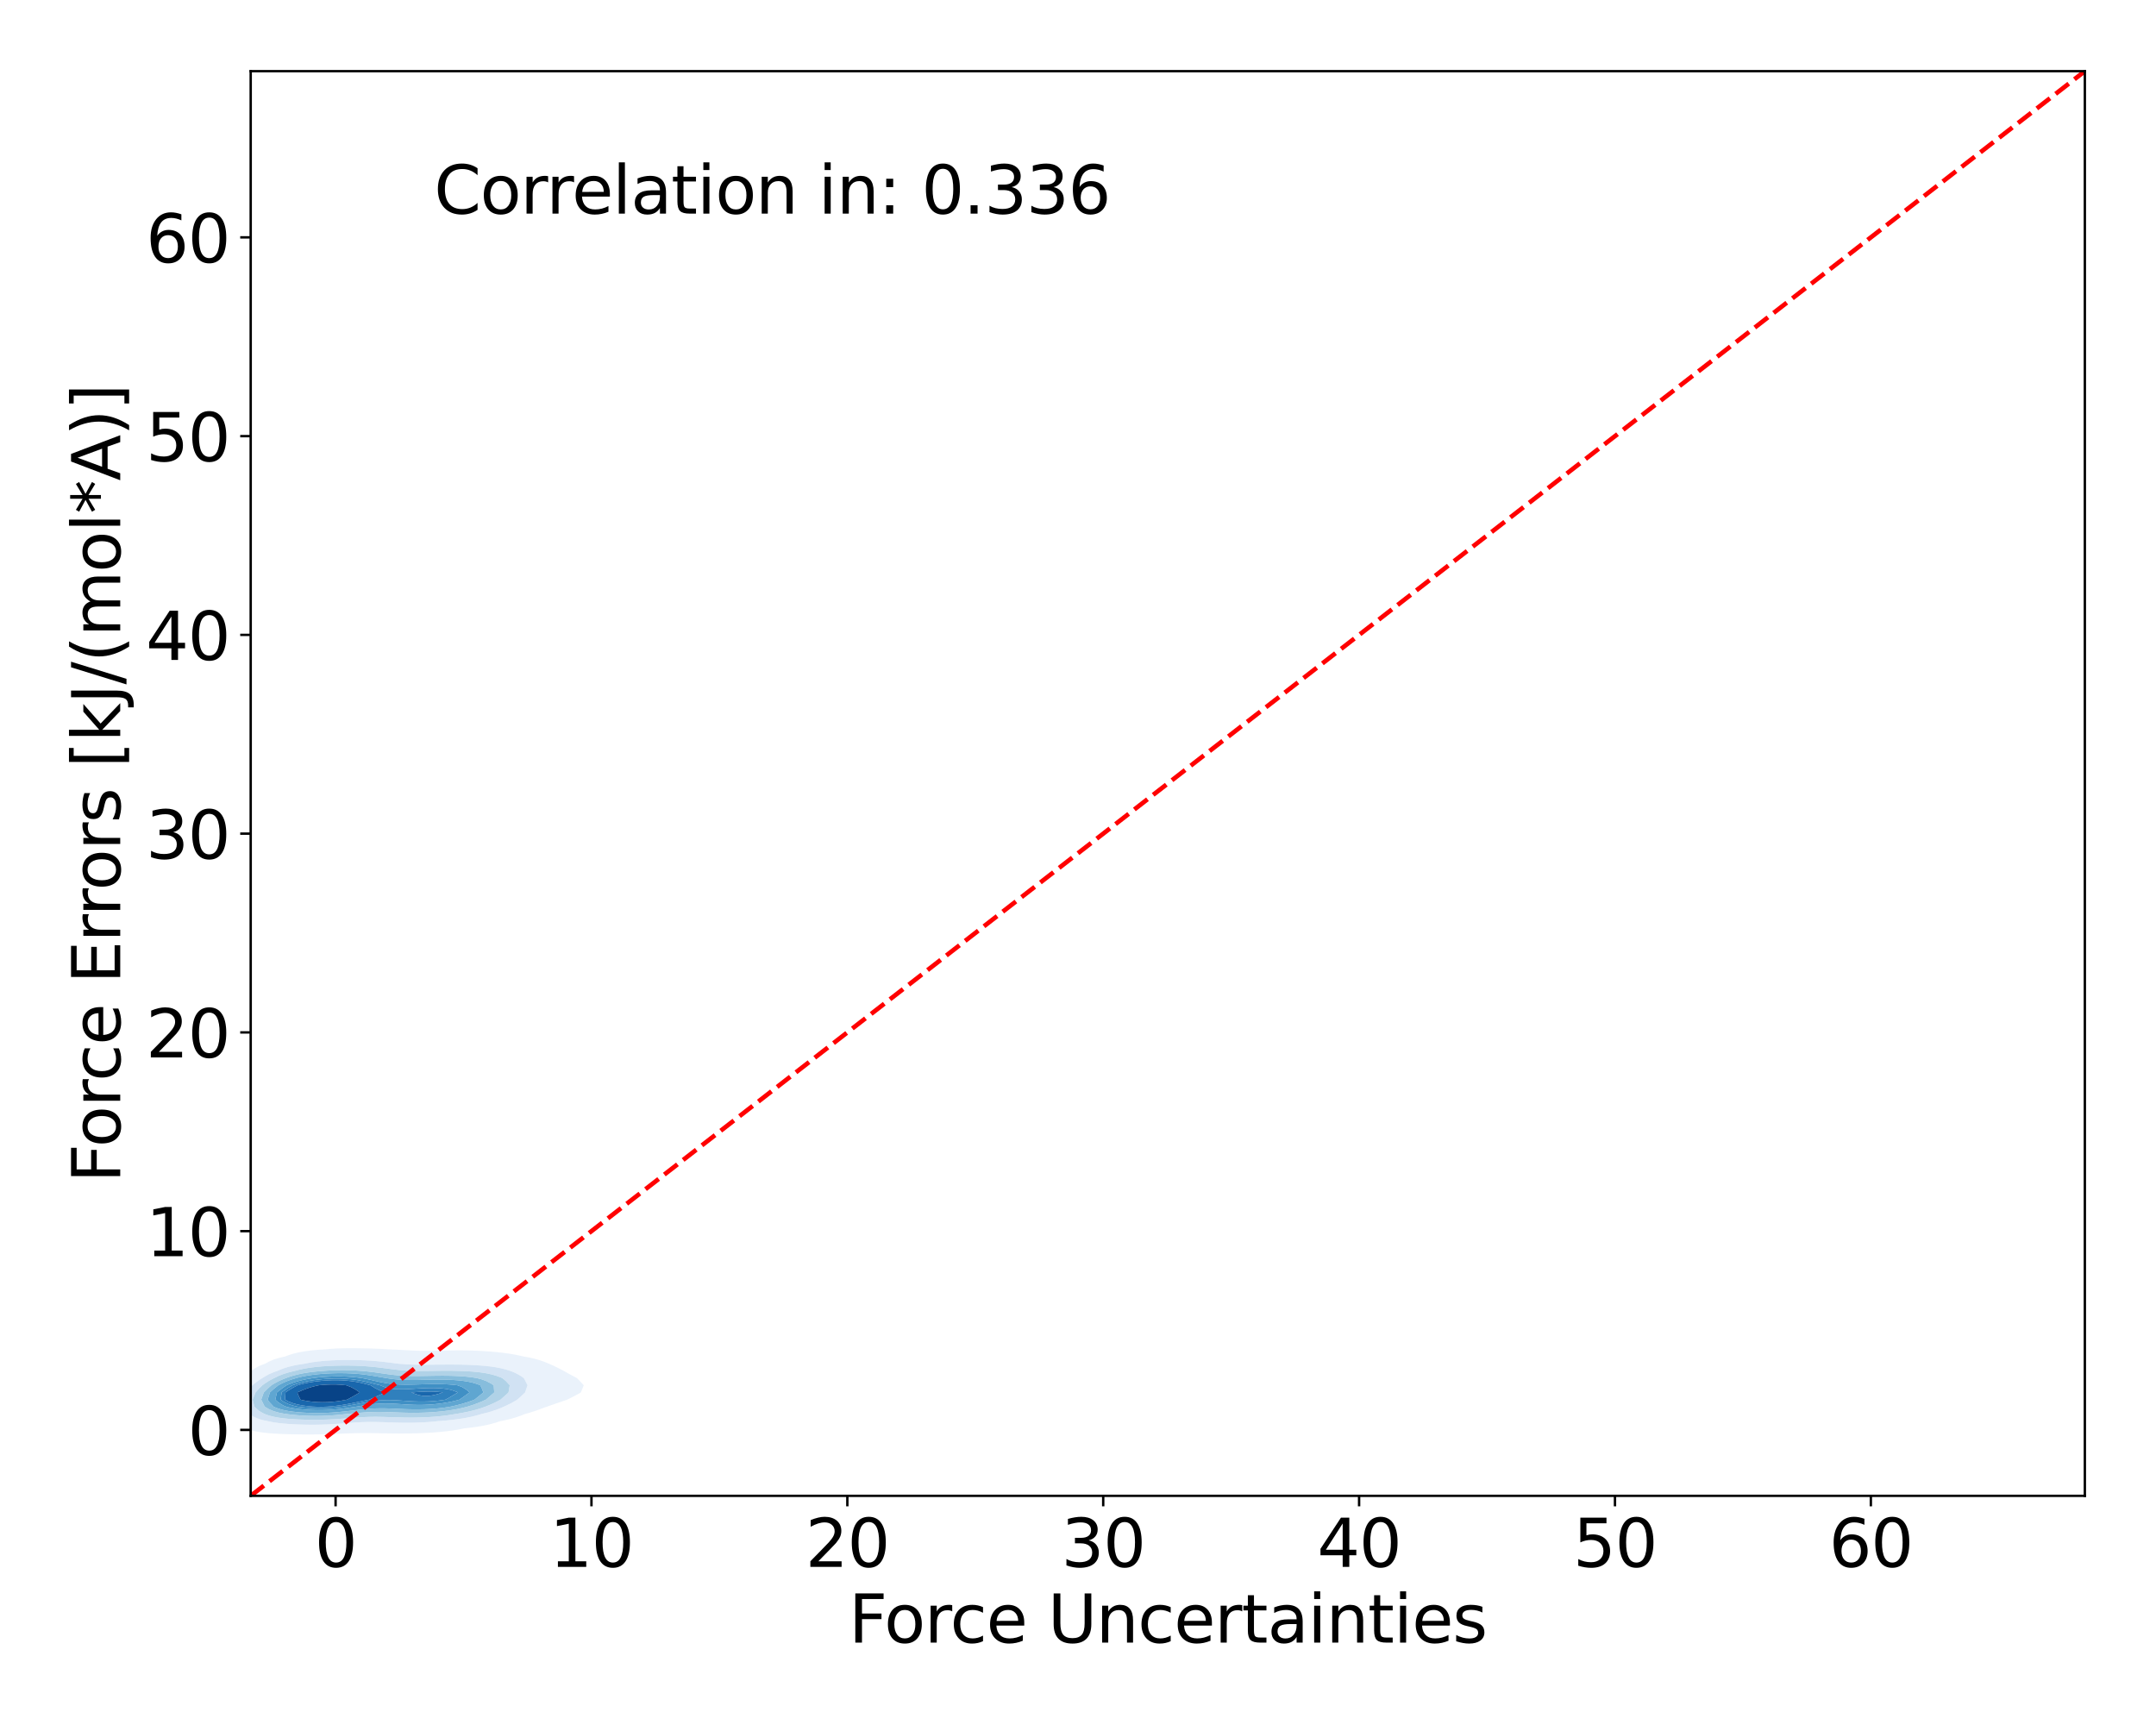 <?xml version="1.0" encoding="utf-8" standalone="no"?>
<!DOCTYPE svg PUBLIC "-//W3C//DTD SVG 1.1//EN"
  "http://www.w3.org/Graphics/SVG/1.1/DTD/svg11.dtd">
<svg xmlns:xlink="http://www.w3.org/1999/xlink" width="720pt" height="576pt" viewBox="0 0 720 576" xmlns="http://www.w3.org/2000/svg" version="1.1">
 <defs>
  <style type="text/css">*{stroke-linejoin: round; stroke-linecap: butt}</style>
 </defs>
 <g id="figure_1">
  <g id="patch_1">
   <path d="M 0 576 
L 720 576 
L 720 0 
L 0 0 
z
" style="fill: #ffffff"/>
  </g>
  <g id="axes_1">
   <g id="patch_2">
    <path d="M 83.72 499.48 
L 696.24 499.48 
L 696.24 23.76 
L 83.72 23.76 
z
" style="fill: #ffffff"/>
   </g>
   <g id="QuadContourSet_1">
    <path d="M 83.353 477.413 
L 84.967 477.855 
L 86.581 478.17 
L 88.195 478.397 
L 89.809 478.562 
L 91.423 478.683 
L 93.037 478.773 
L 94.651 478.84 
L 96.265 478.892 
L 97.879 478.931 
L 99.493 478.959 
L 101.107 478.977 
L 102.721 478.985 
L 104.335 478.98 
L 105.949 478.963 
L 107.563 478.934 
L 109.177 478.893 
L 110.791 478.841 
L 112.405 478.781 
L 114.019 478.718 
L 115.633 478.655 
L 117.247 478.6 
L 118.861 478.556 
L 120.475 478.529 
L 122.089 478.521 
L 123.703 478.529 
L 125.317 478.551 
L 126.931 478.581 
L 128.545 478.612 
L 130.159 478.639 
L 131.773 478.659 
L 133.387 478.668 
L 135.001 478.665 
L 136.615 478.648 
L 138.23 478.616 
L 139.844 478.568 
L 141.458 478.504 
L 143.072 478.423 
L 144.686 478.322 
L 146.3 478.198 
L 147.914 478.049 
L 149.528 477.87 
L 151.142 477.654 
L 152.756 477.396 
L 154.37 477.086 
L 154.985 476.952 
L 155.984 476.849 
L 157.598 476.658 
L 159.212 476.433 
L 160.826 476.165 
L 162.44 475.846 
L 164.054 475.464 
L 165.668 475.006 
L 167.036 474.552 
L 167.282 474.504 
L 168.896 474.173 
L 170.51 473.781 
L 172.124 473.319 
L 173.738 472.776 
L 175.334 472.153 
L 175.352 472.147 
L 176.966 471.687 
L 178.58 471.169 
L 180.194 470.601 
L 181.808 469.996 
L 182.484 469.753 
L 183.422 469.424 
L 185.036 468.872 
L 186.65 468.315 
L 188.264 467.755 
L 189.421 467.354 
L 189.878 467.127 
L 191.492 466.326 
L 193.106 465.457 
L 193.975 464.954 
L 194.721 463.133 
L 194.955 462.554 
L 194.721 462.295 
L 193.106 460.61 
L 192.664 460.155 
L 191.492 459.544 
L 189.878 458.676 
L 188.264 457.755 
L 188.264 457.755 
L 186.65 456.92 
L 185.036 456.124 
L 183.422 455.408 
L 183.301 455.356 
L 181.808 454.734 
L 180.194 454.171 
L 178.58 453.711 
L 176.966 453.339 
L 175.352 453.038 
L 174.848 452.956 
L 173.738 452.694 
L 172.124 452.361 
L 170.51 452.078 
L 168.896 451.838 
L 167.282 451.637 
L 165.668 451.467 
L 164.054 451.326 
L 162.44 451.207 
L 160.826 451.108 
L 159.212 451.027 
L 157.598 450.965 
L 155.984 450.922 
L 154.37 450.899 
L 152.756 450.897 
L 151.142 450.913 
L 149.528 450.943 
L 147.914 450.982 
L 146.3 451.023 
L 144.686 451.056 
L 143.072 451.073 
L 141.458 451.067 
L 139.844 451.034 
L 138.23 450.977 
L 136.615 450.899 
L 135.001 450.812 
L 133.387 450.724 
L 131.773 450.644 
L 130.159 450.575 
L 129.642 450.556 
L 128.545 450.483 
L 126.931 450.397 
L 125.317 450.329 
L 123.703 450.278 
L 122.089 450.238 
L 120.475 450.209 
L 118.861 450.19 
L 117.247 450.183 
L 115.633 450.191 
L 114.019 450.219 
L 112.405 450.275 
L 110.791 450.367 
L 109.177 450.505 
L 108.733 450.556 
L 107.563 450.62 
L 105.949 450.736 
L 104.335 450.887 
L 102.721 451.08 
L 101.107 451.325 
L 99.493 451.636 
L 97.879 452.033 
L 96.265 452.545 
L 95.215 452.956 
L 94.651 453.071 
L 93.037 453.457 
L 91.423 453.967 
L 89.809 454.655 
L 88.553 455.356 
L 88.195 455.478 
L 86.581 456.111 
L 84.967 457 
L 83.906 457.755 
L 83.353 458.045 
L 81.739 459.052 
L 80.443 460.155 
L 80.125 460.402 
L 78.51 461.819 
L 77.811 462.554 
L 76.896 463.692 
L 75.957 464.954 
L 75.282 466.498 
L 74.865 467.354 
L 74.547 469.753 
L 75.262 472.153 
L 75.282 472.182 
L 76.896 474.196 
L 77.275 474.552 
L 78.51 475.466 
L 80.125 476.304 
L 81.739 476.855 
L 82.105 476.952 
z
M 89.477 474.552 
L 88.195 474.302 
L 86.581 473.856 
L 84.967 473.202 
L 83.353 472.234 
L 83.239 472.153 
L 81.739 470.349 
L 81.35 469.753 
L 81.178 467.354 
L 81.739 466.099 
L 82.21 464.954 
L 83.353 463.588 
L 84.313 462.554 
L 84.967 461.989 
L 86.581 460.788 
L 87.62 460.155 
L 88.195 459.779 
L 89.809 458.874 
L 91.423 458.183 
L 92.658 457.755 
L 93.037 457.578 
L 94.651 456.925 
L 96.265 456.419 
L 97.879 456.02 
L 99.493 455.7 
L 101.107 455.442 
L 101.749 455.356 
L 102.721 455.145 
L 104.335 454.862 
L 105.949 454.642 
L 107.563 454.471 
L 109.177 454.341 
L 110.791 454.244 
L 112.405 454.177 
L 114.019 454.134 
L 115.633 454.114 
L 117.247 454.115 
L 118.861 454.136 
L 120.475 454.18 
L 122.089 454.247 
L 123.703 454.34 
L 125.317 454.462 
L 126.931 454.612 
L 128.545 454.79 
L 130.159 454.988 
L 131.773 455.199 
L 133.003 455.356 
L 133.387 455.389 
L 135.001 455.508 
L 136.615 455.602 
L 138.23 455.666 
L 139.844 455.702 
L 141.458 455.713 
L 143.072 455.707 
L 144.686 455.689 
L 146.3 455.668 
L 147.914 455.65 
L 149.528 455.639 
L 151.142 455.64 
L 152.756 455.654 
L 154.37 455.683 
L 155.984 455.728 
L 157.598 455.792 
L 159.212 455.877 
L 160.826 455.988 
L 162.44 456.134 
L 164.054 456.322 
L 165.668 456.566 
L 167.282 456.88 
L 168.896 457.279 
L 170.427 457.755 
L 170.51 457.784 
L 172.124 458.446 
L 173.738 459.333 
L 174.919 460.155 
L 175.352 460.929 
L 176.171 462.554 
L 175.352 464.954 
L 175.352 464.954 
L 173.738 466.482 
L 172.748 467.354 
L 172.124 467.73 
L 170.51 468.64 
L 168.896 469.42 
L 168.148 469.753 
L 167.282 470.132 
L 165.668 470.765 
L 164.054 471.301 
L 162.44 471.757 
L 160.826 472.151 
L 160.816 472.153 
L 159.212 472.624 
L 157.598 473.023 
L 155.984 473.36 
L 154.37 473.645 
L 152.756 473.887 
L 151.142 474.092 
L 149.528 474.267 
L 147.914 474.415 
L 146.3 474.539 
L 146.101 474.552 
L 144.686 474.699 
L 143.072 474.831 
L 141.458 474.933 
L 139.844 475.005 
L 138.23 475.051 
L 136.615 475.072 
L 135.001 475.07 
L 133.387 475.048 
L 131.773 475.008 
L 130.159 474.956 
L 128.545 474.9 
L 126.931 474.85 
L 125.317 474.815 
L 123.703 474.806 
L 122.089 474.829 
L 120.475 474.887 
L 118.861 474.976 
L 117.247 475.087 
L 115.633 475.21 
L 114.019 475.334 
L 112.405 475.451 
L 110.791 475.551 
L 109.177 475.632 
L 107.563 475.691 
L 105.949 475.725 
L 104.335 475.737 
L 102.721 475.726 
L 101.107 475.694 
L 99.493 475.641 
L 97.879 475.568 
L 96.265 475.47 
L 94.651 475.341 
L 93.037 475.171 
L 91.423 474.942 
L 89.809 474.633 
z
" clip-path="url(#p803ab19bbe)" style="fill: #eaf2fb"/>
    <path d="M 89.809 474.633 
L 91.423 474.942 
L 93.037 475.171 
L 94.651 475.341 
L 96.265 475.47 
L 97.879 475.568 
L 99.493 475.641 
L 101.107 475.694 
L 102.721 475.726 
L 104.335 475.737 
L 105.949 475.725 
L 107.563 475.691 
L 109.177 475.632 
L 110.791 475.551 
L 112.405 475.451 
L 114.019 475.334 
L 115.633 475.21 
L 117.247 475.087 
L 118.861 474.976 
L 120.475 474.887 
L 122.089 474.829 
L 123.703 474.806 
L 125.317 474.815 
L 126.931 474.85 
L 128.545 474.9 
L 130.159 474.956 
L 131.773 475.008 
L 133.387 475.048 
L 135.001 475.07 
L 136.615 475.072 
L 138.23 475.051 
L 139.844 475.005 
L 141.458 474.933 
L 143.072 474.831 
L 144.686 474.699 
L 146.101 474.552 
L 146.3 474.539 
L 147.914 474.415 
L 149.528 474.267 
L 151.142 474.092 
L 152.756 473.887 
L 154.37 473.645 
L 155.984 473.36 
L 157.598 473.023 
L 159.212 472.624 
L 160.816 472.153 
L 160.826 472.151 
L 162.44 471.757 
L 164.054 471.301 
L 165.668 470.765 
L 167.282 470.132 
L 168.148 469.753 
L 168.896 469.42 
L 170.51 468.64 
L 172.124 467.73 
L 172.748 467.354 
L 173.738 466.482 
L 175.352 464.954 
L 175.352 464.954 
L 176.171 462.554 
L 175.352 460.929 
L 174.919 460.155 
L 173.738 459.333 
L 172.124 458.446 
L 170.51 457.784 
L 170.427 457.755 
L 168.896 457.279 
L 167.282 456.88 
L 165.668 456.566 
L 164.054 456.322 
L 162.44 456.134 
L 160.826 455.988 
L 159.212 455.877 
L 157.598 455.792 
L 155.984 455.728 
L 154.37 455.683 
L 152.756 455.654 
L 151.142 455.64 
L 149.528 455.639 
L 147.914 455.65 
L 146.3 455.668 
L 144.686 455.689 
L 143.072 455.707 
L 141.458 455.713 
L 139.844 455.702 
L 138.23 455.666 
L 136.615 455.602 
L 135.001 455.508 
L 133.387 455.389 
L 133.003 455.356 
L 131.773 455.199 
L 130.159 454.988 
L 128.545 454.79 
L 126.931 454.612 
L 125.317 454.462 
L 123.703 454.34 
L 122.089 454.247 
L 120.475 454.18 
L 118.861 454.136 
L 117.247 454.115 
L 115.633 454.114 
L 114.019 454.134 
L 112.405 454.177 
L 110.791 454.244 
L 109.177 454.341 
L 107.563 454.471 
L 105.949 454.642 
L 104.335 454.862 
L 102.721 455.145 
L 101.749 455.356 
L 101.107 455.442 
L 99.493 455.7 
L 97.879 456.02 
L 96.265 456.419 
L 94.651 456.925 
L 93.037 457.578 
L 92.658 457.755 
L 91.423 458.183 
L 89.809 458.874 
L 88.195 459.779 
L 87.62 460.155 
L 86.581 460.788 
L 84.967 461.989 
L 84.313 462.554 
L 83.353 463.588 
L 82.21 464.954 
L 81.739 466.099 
L 81.178 467.354 
L 81.35 469.753 
L 81.739 470.349 
L 83.239 472.153 
L 83.353 472.234 
L 84.967 473.202 
L 86.581 473.856 
L 88.195 474.302 
L 89.477 474.552 
z
M 88.371 472.153 
L 88.195 472.077 
L 86.581 471.161 
L 84.985 469.753 
L 84.967 469.689 
L 84.37 467.354 
L 84.967 465.906 
L 85.332 464.954 
L 86.581 463.585 
L 87.636 462.554 
L 88.195 462.133 
L 89.809 461.071 
L 91.423 460.225 
L 91.572 460.155 
L 93.037 459.433 
L 94.651 458.802 
L 96.265 458.299 
L 97.879 457.892 
L 98.519 457.755 
L 99.493 457.481 
L 101.107 457.11 
L 102.721 456.816 
L 104.335 456.583 
L 105.949 456.4 
L 107.563 456.257 
L 109.177 456.149 
L 110.791 456.069 
L 112.405 456.015 
L 114.019 455.985 
L 115.633 455.978 
L 117.247 455.994 
L 118.861 456.035 
L 120.475 456.103 
L 122.089 456.2 
L 123.703 456.329 
L 125.317 456.488 
L 126.931 456.675 
L 128.545 456.881 
L 130.159 457.093 
L 131.773 457.298 
L 133.387 457.479 
L 135.001 457.625 
L 136.615 457.729 
L 137.308 457.755 
L 138.23 457.781 
L 139.844 457.799 
L 141.458 457.795 
L 143.072 457.779 
L 144.686 457.757 
L 144.801 457.755 
L 146.3 457.729 
L 147.914 457.709 
L 149.528 457.705 
L 151.142 457.719 
L 152.756 457.755 
L 152.756 457.755 
L 154.37 457.803 
L 155.984 457.875 
L 157.598 457.977 
L 159.212 458.118 
L 160.826 458.309 
L 162.44 458.567 
L 164.054 458.91 
L 165.668 459.363 
L 167.282 459.96 
L 167.726 460.155 
L 168.896 461.102 
L 170.235 462.554 
L 169.825 464.954 
L 168.896 465.819 
L 167.282 467.241 
L 167.152 467.354 
L 165.668 468.149 
L 164.054 468.905 
L 162.44 469.566 
L 161.949 469.753 
L 160.826 470.153 
L 159.212 470.655 
L 157.598 471.084 
L 155.984 471.453 
L 154.37 471.771 
L 152.756 472.046 
L 152.048 472.153 
L 151.142 472.319 
L 149.528 472.572 
L 147.914 472.781 
L 146.3 472.951 
L 144.686 473.087 
L 143.072 473.192 
L 141.458 473.27 
L 139.844 473.321 
L 138.23 473.348 
L 136.615 473.351 
L 135.001 473.334 
L 133.387 473.298 
L 131.773 473.249 
L 130.159 473.195 
L 128.545 473.143 
L 126.931 473.105 
L 125.317 473.091 
L 123.703 473.109 
L 122.089 473.16 
L 120.475 473.244 
L 118.861 473.353 
L 117.247 473.478 
L 115.633 473.607 
L 114.019 473.732 
L 112.405 473.845 
L 110.791 473.94 
L 109.177 474.013 
L 107.563 474.063 
L 105.949 474.089 
L 104.335 474.091 
L 102.721 474.071 
L 101.107 474.028 
L 99.493 473.963 
L 97.879 473.873 
L 96.265 473.753 
L 94.651 473.592 
L 93.037 473.374 
L 91.423 473.076 
L 89.809 472.662 
z
" clip-path="url(#p803ab19bbe)" style="fill: #d1e2f3"/>
    <path d="M 89.809 472.662 
L 91.423 473.076 
L 93.037 473.374 
L 94.651 473.592 
L 96.265 473.753 
L 97.879 473.873 
L 99.493 473.963 
L 101.107 474.028 
L 102.721 474.071 
L 104.335 474.091 
L 105.949 474.089 
L 107.563 474.063 
L 109.177 474.013 
L 110.791 473.94 
L 112.405 473.845 
L 114.019 473.732 
L 115.633 473.607 
L 117.247 473.478 
L 118.861 473.353 
L 120.475 473.244 
L 122.089 473.16 
L 123.703 473.109 
L 125.317 473.091 
L 126.931 473.105 
L 128.545 473.143 
L 130.159 473.195 
L 131.773 473.249 
L 133.387 473.298 
L 135.001 473.334 
L 136.615 473.351 
L 138.23 473.348 
L 139.844 473.321 
L 141.458 473.27 
L 143.072 473.192 
L 144.686 473.087 
L 146.3 472.951 
L 147.914 472.781 
L 149.528 472.572 
L 151.142 472.319 
L 152.048 472.153 
L 152.756 472.046 
L 154.37 471.771 
L 155.984 471.453 
L 157.598 471.084 
L 159.212 470.655 
L 160.826 470.153 
L 161.949 469.753 
L 162.44 469.566 
L 164.054 468.905 
L 165.668 468.149 
L 167.152 467.354 
L 167.282 467.241 
L 168.896 465.819 
L 169.825 464.954 
L 170.235 462.554 
L 168.896 461.102 
L 167.726 460.155 
L 167.282 459.96 
L 165.668 459.363 
L 164.054 458.91 
L 162.44 458.567 
L 160.826 458.309 
L 159.212 458.118 
L 157.598 457.977 
L 155.984 457.875 
L 154.37 457.803 
L 152.756 457.755 
L 152.756 457.755 
L 151.142 457.719 
L 149.528 457.705 
L 147.914 457.709 
L 146.3 457.729 
L 144.801 457.755 
L 144.686 457.757 
L 143.072 457.779 
L 141.458 457.795 
L 139.844 457.799 
L 138.23 457.781 
L 137.308 457.755 
L 136.615 457.729 
L 135.001 457.625 
L 133.387 457.479 
L 131.773 457.298 
L 130.159 457.093 
L 128.545 456.881 
L 126.931 456.675 
L 125.317 456.488 
L 123.703 456.329 
L 122.089 456.2 
L 120.475 456.103 
L 118.861 456.035 
L 117.247 455.994 
L 115.633 455.978 
L 114.019 455.985 
L 112.405 456.015 
L 110.791 456.069 
L 109.177 456.149 
L 107.563 456.257 
L 105.949 456.4 
L 104.335 456.583 
L 102.721 456.816 
L 101.107 457.11 
L 99.493 457.481 
L 98.519 457.755 
L 97.879 457.892 
L 96.265 458.299 
L 94.651 458.802 
L 93.037 459.433 
L 91.572 460.155 
L 91.423 460.225 
L 89.809 461.071 
L 88.195 462.133 
L 87.636 462.554 
L 86.581 463.585 
L 85.332 464.954 
L 84.967 465.906 
L 84.37 467.354 
L 84.967 469.689 
L 84.985 469.753 
L 86.581 471.161 
L 88.195 472.077 
L 88.371 472.153 
z
M 95.658 472.153 
L 94.651 472.004 
L 93.037 471.68 
L 91.423 471.215 
L 89.809 470.54 
L 88.487 469.753 
L 88.195 469.301 
L 87.236 467.354 
L 88.092 464.954 
L 88.195 464.847 
L 89.809 463.282 
L 90.651 462.554 
L 91.423 462.065 
L 93.037 461.191 
L 94.651 460.478 
L 95.505 460.155 
L 96.265 459.861 
L 97.879 459.342 
L 99.493 458.926 
L 101.107 458.591 
L 102.721 458.321 
L 104.335 458.105 
L 105.949 457.932 
L 107.563 457.798 
L 108.232 457.755 
L 109.177 457.678 
L 110.791 457.585 
L 112.405 457.526 
L 114.019 457.501 
L 115.633 457.508 
L 117.247 457.55 
L 118.861 457.629 
L 120.475 457.748 
L 120.545 457.755 
L 122.089 457.888 
L 123.703 458.063 
L 125.317 458.271 
L 126.931 458.499 
L 128.545 458.732 
L 130.159 458.952 
L 131.773 459.142 
L 133.387 459.29 
L 135.001 459.393 
L 136.615 459.453 
L 138.23 459.477 
L 139.844 459.473 
L 141.458 459.452 
L 143.072 459.423 
L 144.686 459.395 
L 146.3 459.374 
L 147.914 459.367 
L 149.528 459.379 
L 151.142 459.414 
L 152.756 459.477 
L 154.37 459.573 
L 155.984 459.711 
L 157.598 459.901 
L 159.212 460.155 
L 159.212 460.155 
L 160.826 460.577 
L 162.44 461.173 
L 164.054 462.01 
L 164.869 462.554 
L 165.055 464.954 
L 164.054 465.838 
L 162.44 467.206 
L 162.263 467.354 
L 160.826 468.007 
L 159.212 468.653 
L 157.598 469.224 
L 155.984 469.732 
L 155.91 469.753 
L 154.37 470.141 
L 152.756 470.486 
L 151.142 470.778 
L 149.528 471.023 
L 147.914 471.226 
L 146.3 471.393 
L 144.686 471.526 
L 143.072 471.628 
L 141.458 471.699 
L 139.844 471.741 
L 138.23 471.756 
L 136.615 471.744 
L 135.001 471.71 
L 133.387 471.658 
L 131.773 471.596 
L 130.159 471.533 
L 128.545 471.484 
L 126.931 471.458 
L 125.317 471.468 
L 123.703 471.516 
L 122.089 471.601 
L 120.475 471.719 
L 118.861 471.858 
L 117.247 472.009 
L 115.721 472.153 
L 115.633 472.163 
L 114.019 472.339 
L 112.405 472.494 
L 110.791 472.62 
L 109.177 472.714 
L 107.563 472.773 
L 105.949 472.797 
L 104.335 472.789 
L 102.721 472.748 
L 101.107 472.676 
L 99.493 472.572 
L 97.879 472.431 
L 96.265 472.243 
z
" clip-path="url(#p803ab19bbe)" style="fill: #b0d2e7"/>
    <path d="M 96.265 472.243 
L 97.879 472.431 
L 99.493 472.572 
L 101.107 472.676 
L 102.721 472.748 
L 104.335 472.789 
L 105.949 472.797 
L 107.563 472.773 
L 109.177 472.714 
L 110.791 472.62 
L 112.405 472.494 
L 114.019 472.339 
L 115.633 472.163 
L 115.721 472.153 
L 117.247 472.009 
L 118.861 471.858 
L 120.475 471.719 
L 122.089 471.601 
L 123.703 471.516 
L 125.317 471.468 
L 126.931 471.458 
L 128.545 471.484 
L 130.159 471.533 
L 131.773 471.596 
L 133.387 471.658 
L 135.001 471.71 
L 136.615 471.744 
L 138.23 471.756 
L 139.844 471.741 
L 141.458 471.699 
L 143.072 471.628 
L 144.686 471.526 
L 146.3 471.393 
L 147.914 471.226 
L 149.528 471.023 
L 151.142 470.778 
L 152.756 470.486 
L 154.37 470.141 
L 155.91 469.753 
L 155.984 469.732 
L 157.598 469.224 
L 159.212 468.653 
L 160.826 468.007 
L 162.263 467.354 
L 162.44 467.206 
L 164.054 465.838 
L 165.055 464.954 
L 164.869 462.554 
L 164.054 462.01 
L 162.44 461.173 
L 160.826 460.577 
L 159.212 460.155 
L 159.212 460.155 
L 157.598 459.901 
L 155.984 459.711 
L 154.37 459.573 
L 152.756 459.477 
L 151.142 459.414 
L 149.528 459.379 
L 147.914 459.367 
L 146.3 459.374 
L 144.686 459.395 
L 143.072 459.423 
L 141.458 459.452 
L 139.844 459.473 
L 138.23 459.477 
L 136.615 459.453 
L 135.001 459.393 
L 133.387 459.29 
L 131.773 459.142 
L 130.159 458.952 
L 128.545 458.732 
L 126.931 458.499 
L 125.317 458.271 
L 123.703 458.063 
L 122.089 457.888 
L 120.545 457.755 
L 120.475 457.748 
L 118.861 457.629 
L 117.247 457.55 
L 115.633 457.508 
L 114.019 457.501 
L 112.405 457.526 
L 110.791 457.585 
L 109.177 457.678 
L 108.232 457.755 
L 107.563 457.798 
L 105.949 457.932 
L 104.335 458.105 
L 102.721 458.321 
L 101.107 458.591 
L 99.493 458.926 
L 97.879 459.342 
L 96.265 459.861 
L 95.505 460.155 
L 94.651 460.478 
L 93.037 461.191 
L 91.423 462.065 
L 90.651 462.554 
L 89.809 463.282 
L 88.195 464.847 
L 88.092 464.954 
L 87.236 467.354 
L 88.195 469.301 
L 88.487 469.753 
L 89.809 470.54 
L 91.423 471.215 
L 93.037 471.68 
L 94.651 472.004 
L 95.658 472.153 
z
M 91.423 469.753 
L 91.423 469.753 
L 89.809 467.994 
L 89.391 467.354 
L 89.809 466.029 
L 90.128 464.954 
L 91.423 463.779 
L 92.95 462.554 
L 93.037 462.505 
L 94.651 461.688 
L 96.265 461.022 
L 97.879 460.471 
L 98.982 460.155 
L 99.493 460.008 
L 101.107 459.626 
L 102.721 459.322 
L 104.335 459.082 
L 105.949 458.893 
L 107.563 458.748 
L 109.177 458.64 
L 110.791 458.567 
L 112.405 458.525 
L 114.019 458.516 
L 115.633 458.541 
L 117.247 458.603 
L 118.861 458.705 
L 120.475 458.851 
L 122.089 459.042 
L 123.703 459.272 
L 125.317 459.534 
L 126.931 459.811 
L 128.545 460.082 
L 129.032 460.155 
L 130.159 460.341 
L 131.773 460.547 
L 133.387 460.689 
L 135.001 460.773 
L 136.615 460.809 
L 138.23 460.809 
L 139.844 460.788 
L 141.458 460.754 
L 143.072 460.719 
L 144.686 460.689 
L 146.3 460.674 
L 147.914 460.679 
L 149.528 460.711 
L 151.142 460.778 
L 152.756 460.889 
L 154.37 461.056 
L 155.984 461.297 
L 157.598 461.635 
L 159.212 462.104 
L 160.377 462.554 
L 160.826 463.406 
L 161.424 464.954 
L 160.826 465.454 
L 159.212 466.759 
L 158.462 467.354 
L 157.598 467.69 
L 155.984 468.25 
L 154.37 468.741 
L 152.756 469.173 
L 151.142 469.552 
L 150.16 469.753 
L 149.528 469.859 
L 147.914 470.084 
L 146.3 470.263 
L 144.686 470.401 
L 143.072 470.502 
L 141.458 470.567 
L 139.844 470.598 
L 138.23 470.599 
L 136.615 470.571 
L 135.001 470.52 
L 133.387 470.453 
L 131.773 470.38 
L 130.159 470.314 
L 128.545 470.269 
L 126.931 470.261 
L 125.317 470.297 
L 123.703 470.382 
L 122.089 470.511 
L 120.475 470.674 
L 118.861 470.859 
L 117.247 471.051 
L 115.633 471.237 
L 114.019 471.408 
L 112.405 471.556 
L 110.791 471.675 
L 109.177 471.761 
L 107.563 471.813 
L 105.949 471.83 
L 104.335 471.812 
L 102.721 471.76 
L 101.107 471.673 
L 99.493 471.549 
L 97.879 471.378 
L 96.265 471.145 
L 94.651 470.826 
L 93.037 470.382 
z
" clip-path="url(#p803ab19bbe)" style="fill: #87bddc"/>
    <path d="M 93.037 470.382 
L 94.651 470.826 
L 96.265 471.145 
L 97.879 471.378 
L 99.493 471.549 
L 101.107 471.673 
L 102.721 471.76 
L 104.335 471.812 
L 105.949 471.83 
L 107.563 471.813 
L 109.177 471.761 
L 110.791 471.675 
L 112.405 471.556 
L 114.019 471.408 
L 115.633 471.237 
L 117.247 471.051 
L 118.861 470.859 
L 120.475 470.674 
L 122.089 470.511 
L 123.703 470.382 
L 125.317 470.297 
L 126.931 470.261 
L 128.545 470.269 
L 130.159 470.314 
L 131.773 470.38 
L 133.387 470.453 
L 135.001 470.52 
L 136.615 470.571 
L 138.23 470.599 
L 139.844 470.598 
L 141.458 470.567 
L 143.072 470.502 
L 144.686 470.401 
L 146.3 470.263 
L 147.914 470.084 
L 149.528 469.859 
L 150.16 469.753 
L 151.142 469.552 
L 152.756 469.173 
L 154.37 468.741 
L 155.984 468.25 
L 157.598 467.69 
L 158.462 467.354 
L 159.212 466.759 
L 160.826 465.454 
L 161.424 464.954 
L 160.826 463.406 
L 160.377 462.554 
L 159.212 462.104 
L 157.598 461.635 
L 155.984 461.297 
L 154.37 461.056 
L 152.756 460.889 
L 151.142 460.778 
L 149.528 460.711 
L 147.914 460.679 
L 146.3 460.674 
L 144.686 460.689 
L 143.072 460.719 
L 141.458 460.754 
L 139.844 460.788 
L 138.23 460.809 
L 136.615 460.809 
L 135.001 460.773 
L 133.387 460.689 
L 131.773 460.547 
L 130.159 460.341 
L 129.032 460.155 
L 128.545 460.082 
L 126.931 459.811 
L 125.317 459.534 
L 123.703 459.272 
L 122.089 459.042 
L 120.475 458.851 
L 118.861 458.705 
L 117.247 458.603 
L 115.633 458.541 
L 114.019 458.516 
L 112.405 458.525 
L 110.791 458.567 
L 109.177 458.64 
L 107.563 458.748 
L 105.949 458.893 
L 104.335 459.082 
L 102.721 459.322 
L 101.107 459.626 
L 99.493 460.008 
L 98.982 460.155 
L 97.879 460.471 
L 96.265 461.022 
L 94.651 461.688 
L 93.037 462.505 
L 92.95 462.554 
L 91.423 463.779 
L 90.128 464.954 
L 89.809 466.029 
L 89.391 467.354 
L 89.809 467.994 
L 91.423 469.753 
L 91.423 469.753 
z
M 95.665 469.753 
L 94.651 469.33 
L 93.037 468.342 
L 91.945 467.354 
L 92.48 464.954 
L 93.037 464.489 
L 94.651 463.279 
L 95.736 462.554 
L 96.265 462.319 
L 97.879 461.709 
L 99.493 461.21 
L 101.107 460.801 
L 102.721 460.467 
L 104.335 460.197 
L 104.65 460.155 
L 105.949 459.988 
L 107.563 459.831 
L 109.177 459.718 
L 110.791 459.645 
L 112.405 459.612 
L 114.019 459.618 
L 115.633 459.667 
L 117.247 459.763 
L 118.861 459.91 
L 120.475 460.108 
L 120.788 460.155 
L 122.089 460.397 
L 123.703 460.745 
L 125.317 461.115 
L 126.931 461.474 
L 128.545 461.789 
L 130.159 462.037 
L 131.773 462.209 
L 133.387 462.31 
L 135.001 462.351 
L 136.615 462.348 
L 138.23 462.318 
L 139.844 462.273 
L 141.458 462.225 
L 143.072 462.185 
L 144.686 462.161 
L 146.3 462.159 
L 147.914 462.189 
L 149.528 462.258 
L 151.142 462.375 
L 152.756 462.554 
L 152.756 462.554 
L 154.37 463.171 
L 155.984 464.19 
L 156.791 464.954 
L 155.984 465.546 
L 154.37 466.699 
L 153.443 467.354 
L 152.756 467.546 
L 151.142 467.933 
L 149.528 468.26 
L 147.914 468.531 
L 146.3 468.749 
L 144.686 468.916 
L 143.072 469.033 
L 141.458 469.1 
L 139.844 469.118 
L 138.23 469.092 
L 136.615 469.026 
L 135.001 468.931 
L 133.387 468.823 
L 131.773 468.724 
L 130.159 468.655 
L 128.545 468.637 
L 126.931 468.682 
L 125.317 468.794 
L 123.703 468.966 
L 122.089 469.187 
L 120.475 469.441 
L 118.861 469.713 
L 118.636 469.753 
L 117.247 469.957 
L 115.633 470.184 
L 114.019 470.386 
L 112.405 470.556 
L 110.791 470.688 
L 109.177 470.779 
L 107.563 470.827 
L 105.949 470.833 
L 104.335 470.798 
L 102.721 470.722 
L 101.107 470.603 
L 99.493 470.436 
L 97.879 470.209 
L 96.265 469.902 
z
" clip-path="url(#p803ab19bbe)" style="fill: #5fa6d1"/>
    <path d="M 96.265 469.902 
L 97.879 470.209 
L 99.493 470.436 
L 101.107 470.603 
L 102.721 470.722 
L 104.335 470.798 
L 105.949 470.833 
L 107.563 470.827 
L 109.177 470.779 
L 110.791 470.688 
L 112.405 470.556 
L 114.019 470.386 
L 115.633 470.184 
L 117.247 469.957 
L 118.636 469.753 
L 118.861 469.713 
L 120.475 469.441 
L 122.089 469.187 
L 123.703 468.966 
L 125.317 468.794 
L 126.931 468.682 
L 128.545 468.637 
L 130.159 468.655 
L 131.773 468.724 
L 133.387 468.823 
L 135.001 468.931 
L 136.615 469.026 
L 138.23 469.092 
L 139.844 469.118 
L 141.458 469.1 
L 143.072 469.033 
L 144.686 468.916 
L 146.3 468.749 
L 147.914 468.531 
L 149.528 468.26 
L 151.142 467.933 
L 152.756 467.546 
L 153.443 467.354 
L 154.37 466.699 
L 155.984 465.546 
L 156.791 464.954 
L 155.984 464.19 
L 154.37 463.171 
L 152.756 462.554 
L 152.756 462.554 
L 151.142 462.375 
L 149.528 462.258 
L 147.914 462.189 
L 146.3 462.159 
L 144.686 462.161 
L 143.072 462.185 
L 141.458 462.225 
L 139.844 462.273 
L 138.23 462.318 
L 136.615 462.348 
L 135.001 462.351 
L 133.387 462.31 
L 131.773 462.209 
L 130.159 462.037 
L 128.545 461.789 
L 126.931 461.474 
L 125.317 461.115 
L 123.703 460.745 
L 122.089 460.397 
L 120.788 460.155 
L 120.475 460.108 
L 118.861 459.91 
L 117.247 459.763 
L 115.633 459.667 
L 114.019 459.618 
L 112.405 459.612 
L 110.791 459.645 
L 109.177 459.718 
L 107.563 459.831 
L 105.949 459.988 
L 104.65 460.155 
L 104.335 460.197 
L 102.721 460.467 
L 101.107 460.801 
L 99.493 461.21 
L 97.879 461.709 
L 96.265 462.319 
L 95.736 462.554 
L 94.651 463.279 
L 93.037 464.489 
L 92.48 464.954 
L 91.945 467.354 
L 93.037 468.342 
L 94.651 469.33 
L 95.665 469.753 
z
M 99.638 469.753 
L 99.493 469.728 
L 97.879 469.351 
L 96.265 468.809 
L 94.651 468.009 
L 93.716 467.354 
L 94.058 464.954 
L 94.651 464.505 
L 96.265 463.417 
L 97.71 462.554 
L 97.879 462.489 
L 99.493 461.965 
L 101.107 461.539 
L 102.721 461.194 
L 104.335 460.917 
L 105.949 460.699 
L 107.563 460.532 
L 109.177 460.413 
L 110.791 460.338 
L 112.405 460.31 
L 114.019 460.331 
L 115.633 460.407 
L 117.247 460.548 
L 118.861 460.758 
L 120.475 461.04 
L 122.089 461.386 
L 123.703 461.777 
L 125.317 462.179 
L 126.931 462.554 
L 126.931 462.554 
L 128.545 463.207 
L 130.159 463.614 
L 131.773 463.827 
L 133.387 463.901 
L 135.001 463.885 
L 136.615 463.818 
L 138.23 463.727 
L 139.844 463.632 
L 141.458 463.549 
L 143.072 463.493 
L 144.686 463.478 
L 146.3 463.52 
L 147.914 463.641 
L 149.528 463.87 
L 151.142 464.255 
L 152.756 464.865 
L 152.926 464.954 
L 152.756 465.063 
L 151.142 466.008 
L 149.528 466.957 
L 148.811 467.354 
L 147.914 467.5 
L 146.3 467.703 
L 144.686 467.851 
L 143.072 467.945 
L 141.458 467.987 
L 139.844 467.981 
L 138.23 467.931 
L 136.615 467.845 
L 135.001 467.738 
L 133.387 467.629 
L 131.773 467.541 
L 130.159 467.496 
L 128.545 467.516 
L 126.931 467.608 
L 125.317 467.773 
L 123.703 468 
L 122.089 468.273 
L 120.475 468.574 
L 118.861 468.885 
L 117.247 469.191 
L 115.633 469.48 
L 114.019 469.74 
L 113.922 469.753 
L 112.405 469.926 
L 110.791 470.066 
L 109.177 470.16 
L 107.563 470.206 
L 105.949 470.206 
L 104.335 470.16 
L 102.721 470.068 
L 101.107 469.929 
z
" clip-path="url(#p803ab19bbe)" style="fill: #4090c5"/>
    <path d="M 101.107 469.929 
L 102.721 470.068 
L 104.335 470.16 
L 105.949 470.206 
L 107.563 470.206 
L 109.177 470.16 
L 110.791 470.066 
L 112.405 469.926 
L 113.922 469.753 
L 114.019 469.74 
L 115.633 469.48 
L 117.247 469.191 
L 118.861 468.885 
L 120.475 468.574 
L 122.089 468.273 
L 123.703 468 
L 125.317 467.773 
L 126.931 467.608 
L 128.545 467.516 
L 130.159 467.496 
L 131.773 467.541 
L 133.387 467.629 
L 135.001 467.738 
L 136.615 467.845 
L 138.23 467.931 
L 139.844 467.981 
L 141.458 467.987 
L 143.072 467.945 
L 144.686 467.851 
L 146.3 467.703 
L 147.914 467.5 
L 148.811 467.354 
L 149.528 466.957 
L 151.142 466.008 
L 152.756 465.063 
L 152.926 464.954 
L 152.756 464.865 
L 151.142 464.255 
L 149.528 463.87 
L 147.914 463.641 
L 146.3 463.52 
L 144.686 463.478 
L 143.072 463.493 
L 141.458 463.549 
L 139.844 463.632 
L 138.23 463.727 
L 136.615 463.818 
L 135.001 463.885 
L 133.387 463.901 
L 131.773 463.827 
L 130.159 463.614 
L 128.545 463.207 
L 126.931 462.554 
L 126.931 462.554 
L 125.317 462.179 
L 123.703 461.777 
L 122.089 461.386 
L 120.475 461.04 
L 118.861 460.758 
L 117.247 460.548 
L 115.633 460.407 
L 114.019 460.331 
L 112.405 460.31 
L 110.791 460.338 
L 109.177 460.413 
L 107.563 460.532 
L 105.949 460.699 
L 104.335 460.917 
L 102.721 461.194 
L 101.107 461.539 
L 99.493 461.965 
L 97.879 462.489 
L 97.71 462.554 
L 96.265 463.417 
L 94.651 464.505 
L 94.058 464.954 
L 93.716 467.354 
L 94.651 468.009 
L 96.265 468.809 
L 97.879 469.351 
L 99.493 469.728 
L 99.638 469.753 
z
M 95.184 467.354 
L 95.327 464.954 
L 96.265 464.319 
L 97.879 463.357 
L 99.407 462.554 
L 99.493 462.527 
L 101.107 462.088 
L 102.721 461.734 
L 104.335 461.453 
L 105.949 461.233 
L 107.563 461.067 
L 109.177 460.952 
L 110.791 460.885 
L 112.405 460.868 
L 114.019 460.907 
L 115.633 461.008 
L 117.247 461.177 
L 118.861 461.422 
L 120.475 461.74 
L 122.089 462.123 
L 123.703 462.545 
L 123.741 462.554 
L 125.317 463.556 
L 126.931 464.35 
L 128.545 464.868 
L 129.02 464.954 
L 128.545 465.099 
L 126.931 465.747 
L 125.317 466.444 
L 123.703 467.173 
L 123.345 467.354 
L 122.089 467.593 
L 120.475 467.928 
L 118.861 468.268 
L 117.247 468.597 
L 115.633 468.901 
L 114.019 469.17 
L 112.405 469.395 
L 110.791 469.569 
L 109.177 469.685 
L 107.563 469.742 
L 105.949 469.734 
L 104.335 469.663 
L 102.721 469.524 
L 101.107 469.31 
L 99.493 469.002 
L 97.879 468.566 
L 96.265 467.941 
z
M 137.372 464.954 
L 138.23 464.889 
L 139.844 464.779 
L 141.458 464.697 
L 143.072 464.657 
L 144.686 464.673 
L 146.3 464.764 
L 147.914 464.954 
L 146.3 465.475 
L 144.686 465.881 
L 143.072 466.119 
L 141.458 466.124 
L 139.844 465.842 
L 138.23 465.298 
z
" clip-path="url(#p803ab19bbe)" style="fill: #3080bd"/>
    <path d="M 96.265 467.941 
L 97.879 468.566 
L 99.493 469.002 
L 101.107 469.31 
L 102.721 469.524 
L 104.335 469.663 
L 105.949 469.734 
L 107.563 469.742 
L 109.177 469.685 
L 110.791 469.569 
L 112.405 469.395 
L 114.019 469.17 
L 115.633 468.901 
L 117.247 468.597 
L 118.861 468.268 
L 120.475 467.928 
L 122.089 467.593 
L 123.345 467.354 
L 123.703 467.173 
L 125.317 466.444 
L 126.931 465.747 
L 128.545 465.099 
L 129.02 464.954 
L 128.545 464.868 
L 126.931 464.35 
L 125.317 463.556 
L 123.741 462.554 
L 123.703 462.545 
L 122.089 462.123 
L 120.475 461.74 
L 118.861 461.422 
L 117.247 461.177 
L 115.633 461.008 
L 114.019 460.907 
L 112.405 460.868 
L 110.791 460.885 
L 109.177 460.952 
L 107.563 461.067 
L 105.949 461.233 
L 104.335 461.453 
L 102.721 461.734 
L 101.107 462.088 
L 99.493 462.527 
L 99.407 462.554 
L 97.879 463.357 
L 96.265 464.319 
L 95.327 464.954 
L 95.184 467.354 
z
M 100.327 467.354 
L 99.493 465.539 
L 99.317 464.954 
L 99.493 464.863 
L 101.107 464.157 
L 102.721 463.558 
L 104.335 463.058 
L 105.949 462.655 
L 106.483 462.554 
L 107.563 462.445 
L 109.177 462.339 
L 110.791 462.293 
L 112.405 462.308 
L 114.019 462.393 
L 115.633 462.554 
L 115.633 462.554 
L 117.247 463.168 
L 118.861 464.06 
L 120.153 464.954 
L 118.861 465.724 
L 117.247 466.633 
L 115.897 467.354 
L 115.633 467.408 
L 114.019 467.7 
L 112.405 467.932 
L 110.791 468.099 
L 109.177 468.197 
L 107.563 468.223 
L 105.949 468.176 
L 104.335 468.053 
L 102.721 467.849 
L 101.107 467.55 
z
M 138.23 465.298 
L 139.844 465.842 
L 141.458 466.124 
L 143.072 466.119 
L 144.686 465.881 
L 146.3 465.475 
L 147.914 464.954 
L 146.3 464.764 
L 144.686 464.673 
L 143.072 464.657 
L 141.458 464.697 
L 139.844 464.779 
L 138.23 464.889 
L 137.372 464.954 
z
" clip-path="url(#p803ab19bbe)" style="fill: #1967ad"/>
    <path d="M 101.107 467.55 
L 102.721 467.849 
L 104.335 468.053 
L 105.949 468.176 
L 107.563 468.223 
L 109.177 468.197 
L 110.791 468.099 
L 112.405 467.932 
L 114.019 467.7 
L 115.633 467.408 
L 115.897 467.354 
L 117.247 466.633 
L 118.861 465.724 
L 120.153 464.954 
L 118.861 464.06 
L 117.247 463.168 
L 115.633 462.554 
L 115.633 462.554 
L 114.019 462.393 
L 112.405 462.308 
L 110.791 462.293 
L 109.177 462.339 
L 107.563 462.445 
L 106.483 462.554 
L 105.949 462.655 
L 104.335 463.058 
L 102.721 463.558 
L 101.107 464.157 
L 99.493 464.863 
L 99.317 464.954 
L 99.493 465.539 
L 100.327 467.354 
z
" clip-path="url(#p803ab19bbe)" style="fill: #084387"/>
   </g>
   <g id="matplotlib.axis_1">
    <g id="xtick_1">
     <g id="line2d_1">
      <defs>
       <path id="m7a7ff5b5be" d="M 0 0 
L 0 3.5 
" style="stroke: #000000; stroke-width: 0.8"/>
      </defs>
      <g>
       <use xlink:href="#m7a7ff5b5be" x="112.07" y="499.48" style="stroke: #000000; stroke-width: 0.8"/>
      </g>
     </g>
     <g id="text_1">
      <!-- 0 -->
      <g transform="translate(105.071 523.197) scale(0.22 -0.22)">
       <defs>
        <path id="DejaVuSans-30" d="M 2034 4250 
Q 1547 4250 1301 3770 
Q 1056 3291 1056 2328 
Q 1056 1369 1301 889 
Q 1547 409 2034 409 
Q 2525 409 2770 889 
Q 3016 1369 3016 2328 
Q 3016 3291 2770 3770 
Q 2525 4250 2034 4250 
z
M 2034 4750 
Q 2819 4750 3233 4129 
Q 3647 3509 3647 2328 
Q 3647 1150 3233 529 
Q 2819 -91 2034 -91 
Q 1250 -91 836 529 
Q 422 1150 422 2328 
Q 422 3509 836 4129 
Q 1250 4750 2034 4750 
z
" transform="scale(0.016)"/>
       </defs>
       <use xlink:href="#DejaVuSans-30"/>
      </g>
     </g>
    </g>
    <g id="xtick_2">
     <g id="line2d_2">
      <g>
       <use xlink:href="#m7a7ff5b5be" x="197.521" y="499.48" style="stroke: #000000; stroke-width: 0.8"/>
      </g>
     </g>
     <g id="text_2">
      <!-- 10 -->
      <g transform="translate(183.523 523.197) scale(0.22 -0.22)">
       <defs>
        <path id="DejaVuSans-31" d="M 794 531 
L 1825 531 
L 1825 4091 
L 703 3866 
L 703 4441 
L 1819 4666 
L 2450 4666 
L 2450 531 
L 3481 531 
L 3481 0 
L 794 0 
L 794 531 
z
" transform="scale(0.016)"/>
       </defs>
       <use xlink:href="#DejaVuSans-31"/>
       <use xlink:href="#DejaVuSans-30" x="63.623"/>
      </g>
     </g>
    </g>
    <g id="xtick_3">
     <g id="line2d_3">
      <g>
       <use xlink:href="#m7a7ff5b5be" x="282.972" y="499.48" style="stroke: #000000; stroke-width: 0.8"/>
      </g>
     </g>
     <g id="text_3">
      <!-- 20 -->
      <g transform="translate(268.974 523.197) scale(0.22 -0.22)">
       <defs>
        <path id="DejaVuSans-32" d="M 1228 531 
L 3431 531 
L 3431 0 
L 469 0 
L 469 531 
Q 828 903 1448 1529 
Q 2069 2156 2228 2338 
Q 2531 2678 2651 2914 
Q 2772 3150 2772 3378 
Q 2772 3750 2511 3984 
Q 2250 4219 1831 4219 
Q 1534 4219 1204 4116 
Q 875 4013 500 3803 
L 500 4441 
Q 881 4594 1212 4672 
Q 1544 4750 1819 4750 
Q 2544 4750 2975 4387 
Q 3406 4025 3406 3419 
Q 3406 3131 3298 2873 
Q 3191 2616 2906 2266 
Q 2828 2175 2409 1742 
Q 1991 1309 1228 531 
z
" transform="scale(0.016)"/>
       </defs>
       <use xlink:href="#DejaVuSans-32"/>
       <use xlink:href="#DejaVuSans-30" x="63.623"/>
      </g>
     </g>
    </g>
    <g id="xtick_4">
     <g id="line2d_4">
      <g>
       <use xlink:href="#m7a7ff5b5be" x="368.422" y="499.48" style="stroke: #000000; stroke-width: 0.8"/>
      </g>
     </g>
     <g id="text_4">
      <!-- 30 -->
      <g transform="translate(354.425 523.197) scale(0.22 -0.22)">
       <defs>
        <path id="DejaVuSans-33" d="M 2597 2516 
Q 3050 2419 3304 2112 
Q 3559 1806 3559 1356 
Q 3559 666 3084 287 
Q 2609 -91 1734 -91 
Q 1441 -91 1130 -33 
Q 819 25 488 141 
L 488 750 
Q 750 597 1062 519 
Q 1375 441 1716 441 
Q 2309 441 2620 675 
Q 2931 909 2931 1356 
Q 2931 1769 2642 2001 
Q 2353 2234 1838 2234 
L 1294 2234 
L 1294 2753 
L 1863 2753 
Q 2328 2753 2575 2939 
Q 2822 3125 2822 3475 
Q 2822 3834 2567 4026 
Q 2313 4219 1838 4219 
Q 1578 4219 1281 4162 
Q 984 4106 628 3988 
L 628 4550 
Q 988 4650 1302 4700 
Q 1616 4750 1894 4750 
Q 2613 4750 3031 4423 
Q 3450 4097 3450 3541 
Q 3450 3153 3228 2886 
Q 3006 2619 2597 2516 
z
" transform="scale(0.016)"/>
       </defs>
       <use xlink:href="#DejaVuSans-33"/>
       <use xlink:href="#DejaVuSans-30" x="63.623"/>
      </g>
     </g>
    </g>
    <g id="xtick_5">
     <g id="line2d_5">
      <g>
       <use xlink:href="#m7a7ff5b5be" x="453.873" y="499.48" style="stroke: #000000; stroke-width: 0.8"/>
      </g>
     </g>
     <g id="text_5">
      <!-- 40 -->
      <g transform="translate(439.876 523.197) scale(0.22 -0.22)">
       <defs>
        <path id="DejaVuSans-34" d="M 2419 4116 
L 825 1625 
L 2419 1625 
L 2419 4116 
z
M 2253 4666 
L 3047 4666 
L 3047 1625 
L 3713 1625 
L 3713 1100 
L 3047 1100 
L 3047 0 
L 2419 0 
L 2419 1100 
L 313 1100 
L 313 1709 
L 2253 4666 
z
" transform="scale(0.016)"/>
       </defs>
       <use xlink:href="#DejaVuSans-34"/>
       <use xlink:href="#DejaVuSans-30" x="63.623"/>
      </g>
     </g>
    </g>
    <g id="xtick_6">
     <g id="line2d_6">
      <g>
       <use xlink:href="#m7a7ff5b5be" x="539.324" y="499.48" style="stroke: #000000; stroke-width: 0.8"/>
      </g>
     </g>
     <g id="text_6">
      <!-- 50 -->
      <g transform="translate(525.327 523.197) scale(0.22 -0.22)">
       <defs>
        <path id="DejaVuSans-35" d="M 691 4666 
L 3169 4666 
L 3169 4134 
L 1269 4134 
L 1269 2991 
Q 1406 3038 1543 3061 
Q 1681 3084 1819 3084 
Q 2600 3084 3056 2656 
Q 3513 2228 3513 1497 
Q 3513 744 3044 326 
Q 2575 -91 1722 -91 
Q 1428 -91 1123 -41 
Q 819 9 494 109 
L 494 744 
Q 775 591 1075 516 
Q 1375 441 1709 441 
Q 2250 441 2565 725 
Q 2881 1009 2881 1497 
Q 2881 1984 2565 2268 
Q 2250 2553 1709 2553 
Q 1456 2553 1204 2497 
Q 953 2441 691 2322 
L 691 4666 
z
" transform="scale(0.016)"/>
       </defs>
       <use xlink:href="#DejaVuSans-35"/>
       <use xlink:href="#DejaVuSans-30" x="63.623"/>
      </g>
     </g>
    </g>
    <g id="xtick_7">
     <g id="line2d_7">
      <g>
       <use xlink:href="#m7a7ff5b5be" x="624.775" y="499.48" style="stroke: #000000; stroke-width: 0.8"/>
      </g>
     </g>
     <g id="text_7">
      <!-- 60 -->
      <g transform="translate(610.777 523.197) scale(0.22 -0.22)">
       <defs>
        <path id="DejaVuSans-36" d="M 2113 2584 
Q 1688 2584 1439 2293 
Q 1191 2003 1191 1497 
Q 1191 994 1439 701 
Q 1688 409 2113 409 
Q 2538 409 2786 701 
Q 3034 994 3034 1497 
Q 3034 2003 2786 2293 
Q 2538 2584 2113 2584 
z
M 3366 4563 
L 3366 3988 
Q 3128 4100 2886 4159 
Q 2644 4219 2406 4219 
Q 1781 4219 1451 3797 
Q 1122 3375 1075 2522 
Q 1259 2794 1537 2939 
Q 1816 3084 2150 3084 
Q 2853 3084 3261 2657 
Q 3669 2231 3669 1497 
Q 3669 778 3244 343 
Q 2819 -91 2113 -91 
Q 1303 -91 875 529 
Q 447 1150 447 2328 
Q 447 3434 972 4092 
Q 1497 4750 2381 4750 
Q 2619 4750 2861 4703 
Q 3103 4656 3366 4563 
z
" transform="scale(0.016)"/>
       </defs>
       <use xlink:href="#DejaVuSans-36"/>
       <use xlink:href="#DejaVuSans-30" x="63.623"/>
      </g>
     </g>
    </g>
    <g id="text_8">
     <!-- Force Uncertainties -->
     <g transform="translate(283.426 548.488) scale(0.22 -0.22)">
      <defs>
       <path id="DejaVuSans-46" d="M 628 4666 
L 3309 4666 
L 3309 4134 
L 1259 4134 
L 1259 2759 
L 3109 2759 
L 3109 2228 
L 1259 2228 
L 1259 0 
L 628 0 
L 628 4666 
z
" transform="scale(0.016)"/>
       <path id="DejaVuSans-6f" d="M 1959 3097 
Q 1497 3097 1228 2736 
Q 959 2375 959 1747 
Q 959 1119 1226 758 
Q 1494 397 1959 397 
Q 2419 397 2687 759 
Q 2956 1122 2956 1747 
Q 2956 2369 2687 2733 
Q 2419 3097 1959 3097 
z
M 1959 3584 
Q 2709 3584 3137 3096 
Q 3566 2609 3566 1747 
Q 3566 888 3137 398 
Q 2709 -91 1959 -91 
Q 1206 -91 779 398 
Q 353 888 353 1747 
Q 353 2609 779 3096 
Q 1206 3584 1959 3584 
z
" transform="scale(0.016)"/>
       <path id="DejaVuSans-72" d="M 2631 2963 
Q 2534 3019 2420 3045 
Q 2306 3072 2169 3072 
Q 1681 3072 1420 2755 
Q 1159 2438 1159 1844 
L 1159 0 
L 581 0 
L 581 3500 
L 1159 3500 
L 1159 2956 
Q 1341 3275 1631 3429 
Q 1922 3584 2338 3584 
Q 2397 3584 2469 3576 
Q 2541 3569 2628 3553 
L 2631 2963 
z
" transform="scale(0.016)"/>
       <path id="DejaVuSans-63" d="M 3122 3366 
L 3122 2828 
Q 2878 2963 2633 3030 
Q 2388 3097 2138 3097 
Q 1578 3097 1268 2742 
Q 959 2388 959 1747 
Q 959 1106 1268 751 
Q 1578 397 2138 397 
Q 2388 397 2633 464 
Q 2878 531 3122 666 
L 3122 134 
Q 2881 22 2623 -34 
Q 2366 -91 2075 -91 
Q 1284 -91 818 406 
Q 353 903 353 1747 
Q 353 2603 823 3093 
Q 1294 3584 2113 3584 
Q 2378 3584 2631 3529 
Q 2884 3475 3122 3366 
z
" transform="scale(0.016)"/>
       <path id="DejaVuSans-65" d="M 3597 1894 
L 3597 1613 
L 953 1613 
Q 991 1019 1311 708 
Q 1631 397 2203 397 
Q 2534 397 2845 478 
Q 3156 559 3463 722 
L 3463 178 
Q 3153 47 2828 -22 
Q 2503 -91 2169 -91 
Q 1331 -91 842 396 
Q 353 884 353 1716 
Q 353 2575 817 3079 
Q 1281 3584 2069 3584 
Q 2775 3584 3186 3129 
Q 3597 2675 3597 1894 
z
M 3022 2063 
Q 3016 2534 2758 2815 
Q 2500 3097 2075 3097 
Q 1594 3097 1305 2825 
Q 1016 2553 972 2059 
L 3022 2063 
z
" transform="scale(0.016)"/>
       <path id="DejaVuSans-20" transform="scale(0.016)"/>
       <path id="DejaVuSans-55" d="M 556 4666 
L 1191 4666 
L 1191 1831 
Q 1191 1081 1462 751 
Q 1734 422 2344 422 
Q 2950 422 3222 751 
Q 3494 1081 3494 1831 
L 3494 4666 
L 4128 4666 
L 4128 1753 
Q 4128 841 3676 375 
Q 3225 -91 2344 -91 
Q 1459 -91 1007 375 
Q 556 841 556 1753 
L 556 4666 
z
" transform="scale(0.016)"/>
       <path id="DejaVuSans-6e" d="M 3513 2113 
L 3513 0 
L 2938 0 
L 2938 2094 
Q 2938 2591 2744 2837 
Q 2550 3084 2163 3084 
Q 1697 3084 1428 2787 
Q 1159 2491 1159 1978 
L 1159 0 
L 581 0 
L 581 3500 
L 1159 3500 
L 1159 2956 
Q 1366 3272 1645 3428 
Q 1925 3584 2291 3584 
Q 2894 3584 3203 3211 
Q 3513 2838 3513 2113 
z
" transform="scale(0.016)"/>
       <path id="DejaVuSans-74" d="M 1172 4494 
L 1172 3500 
L 2356 3500 
L 2356 3053 
L 1172 3053 
L 1172 1153 
Q 1172 725 1289 603 
Q 1406 481 1766 481 
L 2356 481 
L 2356 0 
L 1766 0 
Q 1100 0 847 248 
Q 594 497 594 1153 
L 594 3053 
L 172 3053 
L 172 3500 
L 594 3500 
L 594 4494 
L 1172 4494 
z
" transform="scale(0.016)"/>
       <path id="DejaVuSans-61" d="M 2194 1759 
Q 1497 1759 1228 1600 
Q 959 1441 959 1056 
Q 959 750 1161 570 
Q 1363 391 1709 391 
Q 2188 391 2477 730 
Q 2766 1069 2766 1631 
L 2766 1759 
L 2194 1759 
z
M 3341 1997 
L 3341 0 
L 2766 0 
L 2766 531 
Q 2569 213 2275 61 
Q 1981 -91 1556 -91 
Q 1019 -91 701 211 
Q 384 513 384 1019 
Q 384 1609 779 1909 
Q 1175 2209 1959 2209 
L 2766 2209 
L 2766 2266 
Q 2766 2663 2505 2880 
Q 2244 3097 1772 3097 
Q 1472 3097 1187 3025 
Q 903 2953 641 2809 
L 641 3341 
Q 956 3463 1253 3523 
Q 1550 3584 1831 3584 
Q 2591 3584 2966 3190 
Q 3341 2797 3341 1997 
z
" transform="scale(0.016)"/>
       <path id="DejaVuSans-69" d="M 603 3500 
L 1178 3500 
L 1178 0 
L 603 0 
L 603 3500 
z
M 603 4863 
L 1178 4863 
L 1178 4134 
L 603 4134 
L 603 4863 
z
" transform="scale(0.016)"/>
       <path id="DejaVuSans-73" d="M 2834 3397 
L 2834 2853 
Q 2591 2978 2328 3040 
Q 2066 3103 1784 3103 
Q 1356 3103 1142 2972 
Q 928 2841 928 2578 
Q 928 2378 1081 2264 
Q 1234 2150 1697 2047 
L 1894 2003 
Q 2506 1872 2764 1633 
Q 3022 1394 3022 966 
Q 3022 478 2636 193 
Q 2250 -91 1575 -91 
Q 1294 -91 989 -36 
Q 684 19 347 128 
L 347 722 
Q 666 556 975 473 
Q 1284 391 1588 391 
Q 1994 391 2212 530 
Q 2431 669 2431 922 
Q 2431 1156 2273 1281 
Q 2116 1406 1581 1522 
L 1381 1569 
Q 847 1681 609 1914 
Q 372 2147 372 2553 
Q 372 3047 722 3315 
Q 1072 3584 1716 3584 
Q 2034 3584 2315 3537 
Q 2597 3491 2834 3397 
z
" transform="scale(0.016)"/>
      </defs>
      <use xlink:href="#DejaVuSans-46"/>
      <use xlink:href="#DejaVuSans-6f" x="53.895"/>
      <use xlink:href="#DejaVuSans-72" x="115.076"/>
      <use xlink:href="#DejaVuSans-63" x="153.939"/>
      <use xlink:href="#DejaVuSans-65" x="208.92"/>
      <use xlink:href="#DejaVuSans-20" x="270.443"/>
      <use xlink:href="#DejaVuSans-55" x="302.23"/>
      <use xlink:href="#DejaVuSans-6e" x="375.424"/>
      <use xlink:href="#DejaVuSans-63" x="438.803"/>
      <use xlink:href="#DejaVuSans-65" x="493.783"/>
      <use xlink:href="#DejaVuSans-72" x="555.307"/>
      <use xlink:href="#DejaVuSans-74" x="596.42"/>
      <use xlink:href="#DejaVuSans-61" x="635.629"/>
      <use xlink:href="#DejaVuSans-69" x="696.908"/>
      <use xlink:href="#DejaVuSans-6e" x="724.691"/>
      <use xlink:href="#DejaVuSans-74" x="788.07"/>
      <use xlink:href="#DejaVuSans-69" x="827.279"/>
      <use xlink:href="#DejaVuSans-65" x="855.062"/>
      <use xlink:href="#DejaVuSans-73" x="916.586"/>
     </g>
    </g>
   </g>
   <g id="matplotlib.axis_2">
    <g id="ytick_1">
     <g id="line2d_8">
      <defs>
       <path id="m462ed5ba7c" d="M 0 0 
L -3.5 0 
" style="stroke: #000000; stroke-width: 0.8"/>
      </defs>
      <g>
       <use xlink:href="#m462ed5ba7c" x="83.72" y="477.462" style="stroke: #000000; stroke-width: 0.8"/>
      </g>
     </g>
     <g id="text_9">
      <!-- 0 -->
      <g transform="translate(62.722 485.82) scale(0.22 -0.22)">
       <use xlink:href="#DejaVuSans-30"/>
      </g>
     </g>
    </g>
    <g id="ytick_2">
     <g id="line2d_9">
      <g>
       <use xlink:href="#m462ed5ba7c" x="83.72" y="411.095" style="stroke: #000000; stroke-width: 0.8"/>
      </g>
     </g>
     <g id="text_10">
      <!-- 10 -->
      <g transform="translate(48.725 419.454) scale(0.22 -0.22)">
       <use xlink:href="#DejaVuSans-31"/>
       <use xlink:href="#DejaVuSans-30" x="63.623"/>
      </g>
     </g>
    </g>
    <g id="ytick_3">
     <g id="line2d_10">
      <g>
       <use xlink:href="#m462ed5ba7c" x="83.72" y="344.729" style="stroke: #000000; stroke-width: 0.8"/>
      </g>
     </g>
     <g id="text_11">
      <!-- 20 -->
      <g transform="translate(48.725 353.087) scale(0.22 -0.22)">
       <use xlink:href="#DejaVuSans-32"/>
       <use xlink:href="#DejaVuSans-30" x="63.623"/>
      </g>
     </g>
    </g>
    <g id="ytick_4">
     <g id="line2d_11">
      <g>
       <use xlink:href="#m462ed5ba7c" x="83.72" y="278.363" style="stroke: #000000; stroke-width: 0.8"/>
      </g>
     </g>
     <g id="text_12">
      <!-- 30 -->
      <g transform="translate(48.725 286.721) scale(0.22 -0.22)">
       <use xlink:href="#DejaVuSans-33"/>
       <use xlink:href="#DejaVuSans-30" x="63.623"/>
      </g>
     </g>
    </g>
    <g id="ytick_5">
     <g id="line2d_12">
      <g>
       <use xlink:href="#m462ed5ba7c" x="83.72" y="211.997" style="stroke: #000000; stroke-width: 0.8"/>
      </g>
     </g>
     <g id="text_13">
      <!-- 40 -->
      <g transform="translate(48.725 220.355) scale(0.22 -0.22)">
       <use xlink:href="#DejaVuSans-34"/>
       <use xlink:href="#DejaVuSans-30" x="63.623"/>
      </g>
     </g>
    </g>
    <g id="ytick_6">
     <g id="line2d_13">
      <g>
       <use xlink:href="#m462ed5ba7c" x="83.72" y="145.63" style="stroke: #000000; stroke-width: 0.8"/>
      </g>
     </g>
     <g id="text_14">
      <!-- 50 -->
      <g transform="translate(48.725 153.989) scale(0.22 -0.22)">
       <use xlink:href="#DejaVuSans-35"/>
       <use xlink:href="#DejaVuSans-30" x="63.623"/>
      </g>
     </g>
    </g>
    <g id="ytick_7">
     <g id="line2d_14">
      <g>
       <use xlink:href="#m462ed5ba7c" x="83.72" y="79.264" style="stroke: #000000; stroke-width: 0.8"/>
      </g>
     </g>
     <g id="text_15">
      <!-- 60 -->
      <g transform="translate(48.725 87.622) scale(0.22 -0.22)">
       <use xlink:href="#DejaVuSans-36"/>
       <use xlink:href="#DejaVuSans-30" x="63.623"/>
      </g>
     </g>
    </g>
    <g id="text_16">
     <!-- Force Errors [kJ/(mol*A)] -->
     <g transform="translate(40.15 394.913) rotate(-90) scale(0.22 -0.22)">
      <defs>
       <path id="DejaVuSans-45" d="M 628 4666 
L 3578 4666 
L 3578 4134 
L 1259 4134 
L 1259 2753 
L 3481 2753 
L 3481 2222 
L 1259 2222 
L 1259 531 
L 3634 531 
L 3634 0 
L 628 0 
L 628 4666 
z
" transform="scale(0.016)"/>
       <path id="DejaVuSans-5b" d="M 550 4863 
L 1875 4863 
L 1875 4416 
L 1125 4416 
L 1125 -397 
L 1875 -397 
L 1875 -844 
L 550 -844 
L 550 4863 
z
" transform="scale(0.016)"/>
       <path id="DejaVuSans-6b" d="M 581 4863 
L 1159 4863 
L 1159 1991 
L 2875 3500 
L 3609 3500 
L 1753 1863 
L 3688 0 
L 2938 0 
L 1159 1709 
L 1159 0 
L 581 0 
L 581 4863 
z
" transform="scale(0.016)"/>
       <path id="DejaVuSans-4a" d="M 628 4666 
L 1259 4666 
L 1259 325 
Q 1259 -519 939 -900 
Q 619 -1281 -91 -1281 
L -331 -1281 
L -331 -750 
L -134 -750 
Q 284 -750 456 -515 
Q 628 -281 628 325 
L 628 4666 
z
" transform="scale(0.016)"/>
       <path id="DejaVuSans-2f" d="M 1625 4666 
L 2156 4666 
L 531 -594 
L 0 -594 
L 1625 4666 
z
" transform="scale(0.016)"/>
       <path id="DejaVuSans-28" d="M 1984 4856 
Q 1566 4138 1362 3434 
Q 1159 2731 1159 2009 
Q 1159 1288 1364 580 
Q 1569 -128 1984 -844 
L 1484 -844 
Q 1016 -109 783 600 
Q 550 1309 550 2009 
Q 550 2706 781 3412 
Q 1013 4119 1484 4856 
L 1984 4856 
z
" transform="scale(0.016)"/>
       <path id="DejaVuSans-6d" d="M 3328 2828 
Q 3544 3216 3844 3400 
Q 4144 3584 4550 3584 
Q 5097 3584 5394 3201 
Q 5691 2819 5691 2113 
L 5691 0 
L 5113 0 
L 5113 2094 
Q 5113 2597 4934 2840 
Q 4756 3084 4391 3084 
Q 3944 3084 3684 2787 
Q 3425 2491 3425 1978 
L 3425 0 
L 2847 0 
L 2847 2094 
Q 2847 2600 2669 2842 
Q 2491 3084 2119 3084 
Q 1678 3084 1418 2786 
Q 1159 2488 1159 1978 
L 1159 0 
L 581 0 
L 581 3500 
L 1159 3500 
L 1159 2956 
Q 1356 3278 1631 3431 
Q 1906 3584 2284 3584 
Q 2666 3584 2933 3390 
Q 3200 3197 3328 2828 
z
" transform="scale(0.016)"/>
       <path id="DejaVuSans-6c" d="M 603 4863 
L 1178 4863 
L 1178 0 
L 603 0 
L 603 4863 
z
" transform="scale(0.016)"/>
       <path id="DejaVuSans-2a" d="M 3009 3897 
L 1888 3291 
L 3009 2681 
L 2828 2375 
L 1778 3009 
L 1778 1831 
L 1422 1831 
L 1422 3009 
L 372 2375 
L 191 2681 
L 1313 3291 
L 191 3897 
L 372 4206 
L 1422 3572 
L 1422 4750 
L 1778 4750 
L 1778 3572 
L 2828 4206 
L 3009 3897 
z
" transform="scale(0.016)"/>
       <path id="DejaVuSans-41" d="M 2188 4044 
L 1331 1722 
L 3047 1722 
L 2188 4044 
z
M 1831 4666 
L 2547 4666 
L 4325 0 
L 3669 0 
L 3244 1197 
L 1141 1197 
L 716 0 
L 50 0 
L 1831 4666 
z
" transform="scale(0.016)"/>
       <path id="DejaVuSans-29" d="M 513 4856 
L 1013 4856 
Q 1481 4119 1714 3412 
Q 1947 2706 1947 2009 
Q 1947 1309 1714 600 
Q 1481 -109 1013 -844 
L 513 -844 
Q 928 -128 1133 580 
Q 1338 1288 1338 2009 
Q 1338 2731 1133 3434 
Q 928 4138 513 4856 
z
" transform="scale(0.016)"/>
       <path id="DejaVuSans-5d" d="M 1947 4863 
L 1947 -844 
L 622 -844 
L 622 -397 
L 1369 -397 
L 1369 4416 
L 622 4416 
L 622 4863 
L 1947 4863 
z
" transform="scale(0.016)"/>
      </defs>
      <use xlink:href="#DejaVuSans-46"/>
      <use xlink:href="#DejaVuSans-6f" x="53.895"/>
      <use xlink:href="#DejaVuSans-72" x="115.076"/>
      <use xlink:href="#DejaVuSans-63" x="153.939"/>
      <use xlink:href="#DejaVuSans-65" x="208.92"/>
      <use xlink:href="#DejaVuSans-20" x="270.443"/>
      <use xlink:href="#DejaVuSans-45" x="302.23"/>
      <use xlink:href="#DejaVuSans-72" x="365.414"/>
      <use xlink:href="#DejaVuSans-72" x="404.777"/>
      <use xlink:href="#DejaVuSans-6f" x="443.641"/>
      <use xlink:href="#DejaVuSans-72" x="504.822"/>
      <use xlink:href="#DejaVuSans-73" x="545.936"/>
      <use xlink:href="#DejaVuSans-20" x="598.035"/>
      <use xlink:href="#DejaVuSans-5b" x="629.822"/>
      <use xlink:href="#DejaVuSans-6b" x="668.836"/>
      <use xlink:href="#DejaVuSans-4a" x="726.746"/>
      <use xlink:href="#DejaVuSans-2f" x="756.238"/>
      <use xlink:href="#DejaVuSans-28" x="789.93"/>
      <use xlink:href="#DejaVuSans-6d" x="828.943"/>
      <use xlink:href="#DejaVuSans-6f" x="926.355"/>
      <use xlink:href="#DejaVuSans-6c" x="987.537"/>
      <use xlink:href="#DejaVuSans-2a" x="1015.32"/>
      <use xlink:href="#DejaVuSans-41" x="1065.32"/>
      <use xlink:href="#DejaVuSans-29" x="1133.729"/>
      <use xlink:href="#DejaVuSans-5d" x="1172.742"/>
     </g>
    </g>
   </g>
   <g id="line2d_15">
    <path d="M 83.72 499.48 
L 696.24 23.76 
" clip-path="url(#p803ab19bbe)" style="fill: none; stroke-dasharray: 5.55,2.4; stroke-dashoffset: 0; stroke: #ff0000; stroke-width: 1.5"/>
   </g>
   <g id="patch_3">
    <path d="M 83.72 499.48 
L 83.72 23.76 
" style="fill: none; stroke: #000000; stroke-width: 0.8; stroke-linejoin: miter; stroke-linecap: square"/>
   </g>
   <g id="patch_4">
    <path d="M 696.24 499.48 
L 696.24 23.76 
" style="fill: none; stroke: #000000; stroke-width: 0.8; stroke-linejoin: miter; stroke-linecap: square"/>
   </g>
   <g id="patch_5">
    <path d="M 83.72 499.48 
L 696.24 499.48 
" style="fill: none; stroke: #000000; stroke-width: 0.8; stroke-linejoin: miter; stroke-linecap: square"/>
   </g>
   <g id="patch_6">
    <path d="M 83.72 23.76 
L 696.24 23.76 
" style="fill: none; stroke: #000000; stroke-width: 0.8; stroke-linejoin: miter; stroke-linecap: square"/>
   </g>
   <g id="text_17">
    <!-- Correlation in: 0.336 -->
    <g transform="translate(144.972 71.332) scale(0.22 -0.22)">
     <defs>
      <path id="DejaVuSans-43" d="M 4122 4306 
L 4122 3641 
Q 3803 3938 3442 4084 
Q 3081 4231 2675 4231 
Q 1875 4231 1450 3742 
Q 1025 3253 1025 2328 
Q 1025 1406 1450 917 
Q 1875 428 2675 428 
Q 3081 428 3442 575 
Q 3803 722 4122 1019 
L 4122 359 
Q 3791 134 3420 21 
Q 3050 -91 2638 -91 
Q 1578 -91 968 557 
Q 359 1206 359 2328 
Q 359 3453 968 4101 
Q 1578 4750 2638 4750 
Q 3056 4750 3426 4639 
Q 3797 4528 4122 4306 
z
" transform="scale(0.016)"/>
      <path id="DejaVuSans-3a" d="M 750 794 
L 1409 794 
L 1409 0 
L 750 0 
L 750 794 
z
M 750 3309 
L 1409 3309 
L 1409 2516 
L 750 2516 
L 750 3309 
z
" transform="scale(0.016)"/>
      <path id="DejaVuSans-2e" d="M 684 794 
L 1344 794 
L 1344 0 
L 684 0 
L 684 794 
z
" transform="scale(0.016)"/>
     </defs>
     <use xlink:href="#DejaVuSans-43"/>
     <use xlink:href="#DejaVuSans-6f" x="69.824"/>
     <use xlink:href="#DejaVuSans-72" x="131.006"/>
     <use xlink:href="#DejaVuSans-72" x="170.369"/>
     <use xlink:href="#DejaVuSans-65" x="209.232"/>
     <use xlink:href="#DejaVuSans-6c" x="270.756"/>
     <use xlink:href="#DejaVuSans-61" x="298.539"/>
     <use xlink:href="#DejaVuSans-74" x="359.818"/>
     <use xlink:href="#DejaVuSans-69" x="399.027"/>
     <use xlink:href="#DejaVuSans-6f" x="426.811"/>
     <use xlink:href="#DejaVuSans-6e" x="487.992"/>
     <use xlink:href="#DejaVuSans-20" x="551.371"/>
     <use xlink:href="#DejaVuSans-69" x="583.158"/>
     <use xlink:href="#DejaVuSans-6e" x="610.941"/>
     <use xlink:href="#DejaVuSans-3a" x="674.32"/>
     <use xlink:href="#DejaVuSans-20" x="708.012"/>
     <use xlink:href="#DejaVuSans-30" x="739.799"/>
     <use xlink:href="#DejaVuSans-2e" x="803.422"/>
     <use xlink:href="#DejaVuSans-33" x="835.209"/>
     <use xlink:href="#DejaVuSans-33" x="898.832"/>
     <use xlink:href="#DejaVuSans-36" x="962.455"/>
    </g>
   </g>
  </g>
 </g>
 <defs>
  <clipPath id="p803ab19bbe">
   <rect x="83.72" y="23.76" width="612.52" height="475.72"/>
  </clipPath>
 </defs>
</svg>

